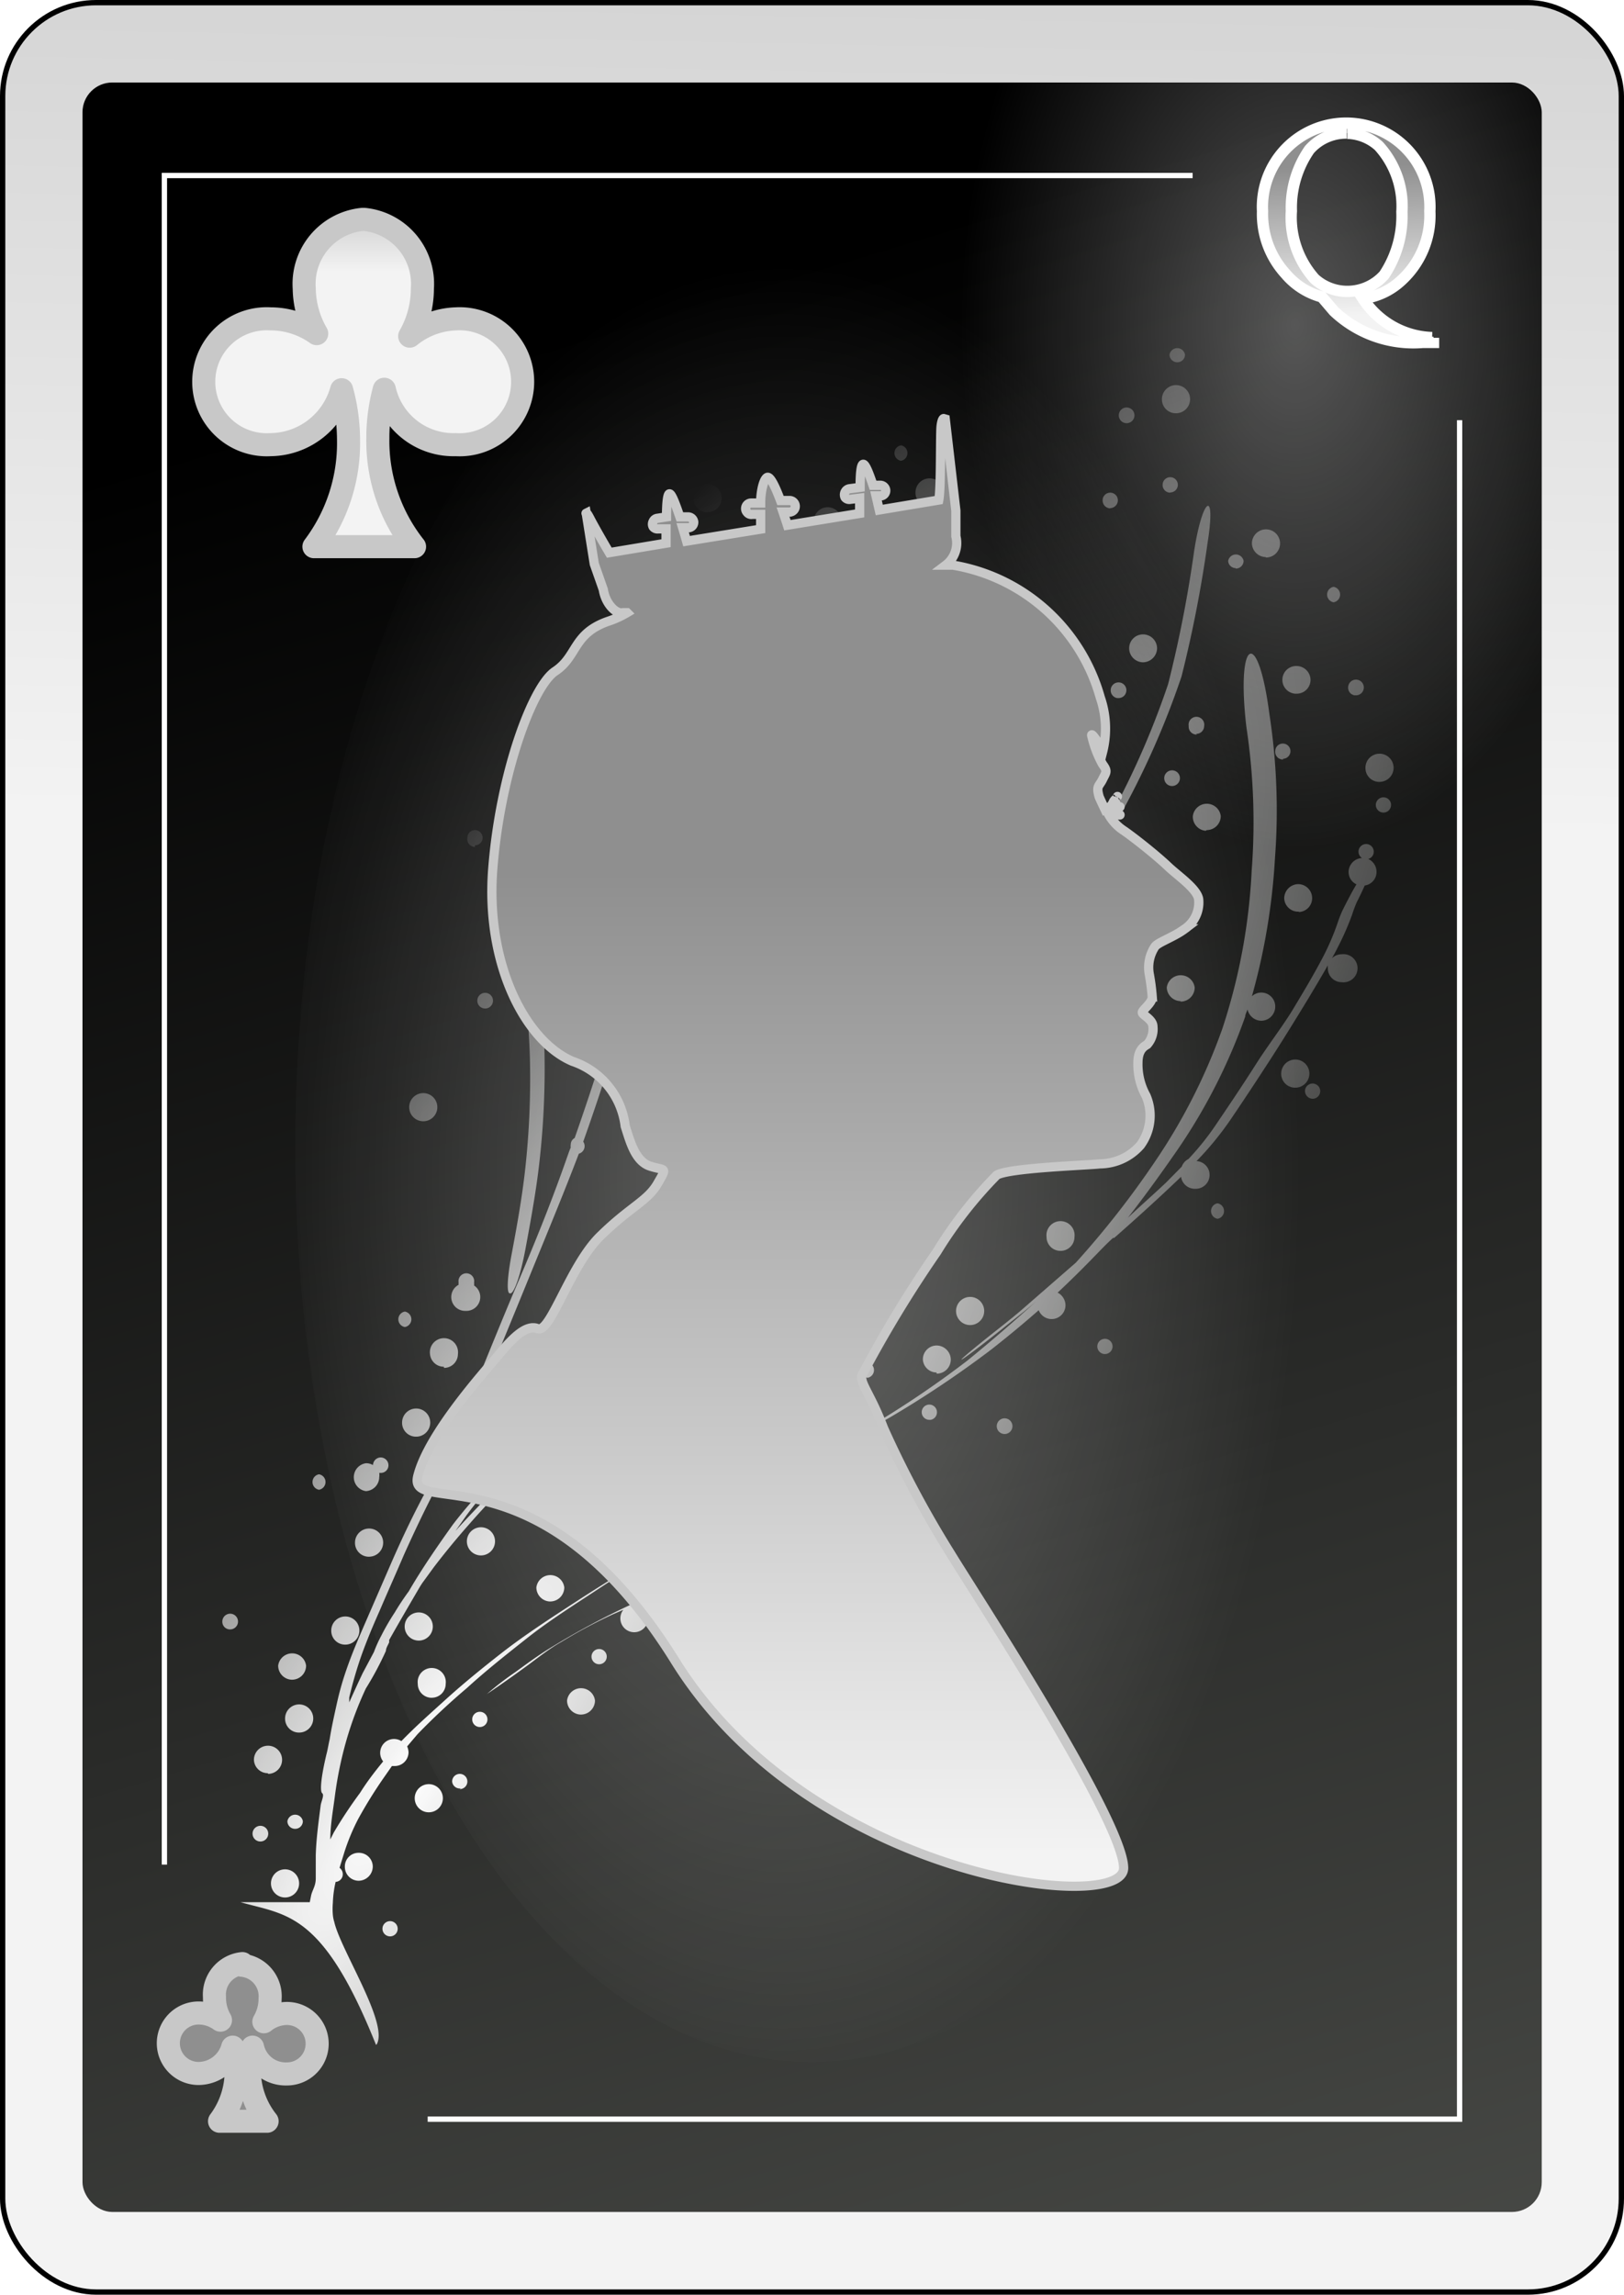 <?xml version="1.0" encoding="UTF-8" standalone="no"?>
<svg
   id="svg2"
   viewBox="0 0 70.38 99.42"
   version="1.1"
   sodipodi:docname="CQ.svg"
   inkscape:version="1.3.2 (091e20e, 2023-11-25, custom)"
   width="70.38"
   height="99.42"
   xmlns:inkscape="http://www.inkscape.org/namespaces/inkscape"
   xmlns:sodipodi="http://sodipodi.sourceforge.net/DTD/sodipodi-0.dtd"
   xmlns:xlink="http://www.w3.org/1999/xlink"
   xmlns="http://www.w3.org/2000/svg"
   xmlns:svg="http://www.w3.org/2000/svg"
   xmlns:rdf="http://www.w3.org/1999/02/22-rdf-syntax-ns#"
   xmlns:cc="http://creativecommons.org/ns#"
   xmlns:dc="http://purl.org/dc/elements/1.1/">
  <sodipodi:namedview
     id="namedview6"
     pagecolor="#ffffff"
     bordercolor="#000000"
     borderopacity="0.25"
     inkscape:showpageshadow="2"
     inkscape:pageopacity="0.0"
     inkscape:pagecheckerboard="0"
     inkscape:deskcolor="#d1d1d1"
     inkscape:zoom="15.285714"
     inkscape:cx="34.90187"
     inkscape:cy="50.210281"
     inkscape:window-width="3840"
     inkscape:window-height="2054"
     inkscape:window-x="-11"
     inkscape:window-y="-11"
     inkscape:window-maximized="1"
     inkscape:current-layer="svg2" />
  <defs
     id="defs6">
    <style
       id="style1">
      .cls-1 {
        filter: url(#filter63625-2-3);
      }

      .cls-2 {
        stroke: #000;
        fill: url(#linear-gradient);
      }

      .cls-2, .cls-6 {
        stroke-miterlimit: 10;
        stroke-width: 0.23px;
      }

      .cls-3 {
        fill: url(#linear-gradient-2);
      }

      .cls-4 {
        opacity: 0.31;
        fill: url(#radial-gradient);
      }

      .cls-4, .cls-5, .cls-7 {
        isolation: isolate;
      }

      .cls-5 {
        opacity: 0.32;
        fill: url(#radial-gradient-2);
      }

      .cls-6 {
        fill: none;
      }

      .cls-12, .cls-6 {
        stroke: #fff;
      }

      .cls-7 {
        opacity: 0.32;
        fill: url(#radial-gradient-3);
      }

      .cls-8 {
        fill: url(#radial-gradient-4);
      }

      .cls-10, .cls-11, .cls-9 {
        stroke: #c8c8c8;
      }

      .cls-11, .cls-9 {
        stroke-linejoin: round;
        stroke-width: 1px;
      }

      .cls-9 {
        fill: url(#linear-gradient-3);
      }

      .cls-10 {
        stroke-width: 0.4px;
        fill-rule: evenodd;
        fill: url(#linear-gradient-4);
      }

      .cls-11 {
        fill: url(#linear-gradient-5);
      }

      .cls-12 {
        stroke-width: 0.49px;
        fill: url(#linear-gradient-6);
      }
    </style>
    <filter
       id="filter63625-2-3"
       name="filter63625-2-3"
       x="-0.129"
       y="-0.091"
       width="1.257"
       height="1.182">
      <feGaussianBlur
         result="feGaussianBlur63627-6-62"
         stdDeviation="3.76"
         id="feGaussianBlur1" />
    </filter>
    <linearGradient
       id="linear-gradient"
       x1="-1196.78"
       y1="-2666.97"
       x2="-1187.29"
       y2="-2152.46"
       gradientTransform="matrix(0.23,0,0,-0.23,313.38,-568.53)"
       gradientUnits="userSpaceOnUse">
      <stop
         offset="0"
         stop-color="#f3f3f3"
         id="stop1" />
      <stop
         offset="1"
         stop-color="#8f8f8f"
         id="stop2" />
    </linearGradient>
    <linearGradient
       id="linear-gradient-2"
       x1="-1673.84"
       y1="-2431.58"
       x2="-1541.56"
       y2="-2869.29"
       gradientTransform="matrix(0.24,0,0,-0.24,428.59,-558.49)"
       gradientUnits="userSpaceOnUse">
      <stop
         offset="0"
         id="stop3" />
      <stop
         offset="1"
         stop-color="#555753"
         id="stop4" />
    </linearGradient>
    <radialGradient
       id="radial-gradient"
       cx="196.39"
       cy="6274.79"
       r="58.68"
       gradientTransform="matrix(-0.23,0,0,0.21,60.2,-1198.18)"
       gradientUnits="userSpaceOnUse">
      <stop
         offset="0"
         stop-color="#fff"
         id="stop5" />
      <stop
         offset="1"
         stop-color="#fff"
         stop-opacity="0"
         id="stop6" />
    </radialGradient>
    <radialGradient
       id="radial-gradient-2"
       cx="-1230.57"
       cy="-1580.69"
       r="63.15"
       gradientTransform="matrix(0.23,0,0,-0.36,346.19,-545.66)"
       xlink:href="#radial-gradient" />
    <radialGradient
       id="radial-gradient-3"
       cx="-434.73"
       cy="526.62"
       r="26.74"
       gradientTransform="matrix(0.84,0,0,-1.48,406.13,839.68)"
       xlink:href="#radial-gradient" />
    <radialGradient
       id="radial-gradient-4"
       cx="-143.13"
       cy="1100.54"
       r="25.37"
       gradientTransform="matrix(0.83,0.56,2.15,-3.16,-2222.53,3644.34)"
       xlink:href="#radial-gradient" />
    <linearGradient
       id="linear-gradient-3"
       x1="-5135.33"
       y1="-13514.97"
       x2="-5135.33"
       y2="-13455.46"
       gradientTransform="matrix(0.05,0,0,-0.06,294.86,-689.99)"
       xlink:href="#linear-gradient" />
    <linearGradient
       id="linear-gradient-4"
       x1="-1306.47"
       y1="-3011.21"
       x2="-1306.47"
       y2="-2834.28"
       gradientTransform="matrix(0.24,0,0,-0.24,351.06,-633.12)"
       xlink:href="#linear-gradient" />
    <linearGradient
       id="linear-gradient-5"
       x1="-3187.36"
       y1="-6089.21"
       x2="-3187.36"
       y2="-6029.73"
       gradientTransform="matrix(0.11,0,0,-0.12,380.39,-709.63)"
       xlink:href="#linear-gradient" />
    <linearGradient
       id="linear-gradient-6"
       x1="-190.43"
       y1="579.84"
       x2="-190.62"
       y2="586.3"
       gradientTransform="matrix(1,0,0,-1,255.89,602.8)"
       xlink:href="#linear-gradient" />
    <linearGradient
       inkscape:collect="always"
       xlink:href="#linear-gradient"
       id="linearGradient1"
       gradientUnits="userSpaceOnUse"
       gradientTransform="matrix(0.23,0,0,-0.23,313.38,-568.53)"
       x1="-1196.78"
       y1="-2666.97"
       x2="-1187.29"
       y2="-2152.46" />
    <radialGradient
       inkscape:collect="always"
       xlink:href="#radial-gradient"
       id="radialGradient1"
       gradientUnits="userSpaceOnUse"
       gradientTransform="matrix(-0.23,0,0,0.21,60.2,-1198.18)"
       cx="196.39"
       cy="6274.79"
       r="58.68" />
  </defs>
  <title
     id="title6">Ten of Clubs</title>
  <g
     id="queen_club"
     data-name="queen club"
     transform="translate(-7.035,-9.305)">
    <g
       id="use72925">
      <g
         id="g70523">
        <rect
           id="rect70527"
           class="cls-2"
           x="7.15"
           y="9.42"
           width="70.15"
           height="99.19"
           rx="4.05"
           ry="4.05"
           style="fill:url(#linearGradient1)" />
        <rect
           id="rect6077"
           class="cls-3"
           x="10.61"
           y="12.88"
           width="63.24"
           height="92.26"
           rx="1.29"
           ry="1.29"
           style="fill:url(#linear-gradient-2)" />
        <rect
           id="rect70531"
           class="cls-4"
           x="10.61"
           y="80.86"
           width="26.55"
           height="24.28"
           rx="0.85"
           ry="0.85"
           style="fill:url(#radialGradient1)" />
        <rect
           id="rect70533"
           class="cls-5"
           x="45.27"
           y="12.88"
           width="28.57"
           height="45.27"
           rx="1.04"
           ry="1.04"
           style="fill:url(#radial-gradient-2)" />
        <path
           id="path70535"
           class="cls-6"
           d="M 25.57,101.12 H 70.29 V 27.51 M 58.72,16.91 H 14.16 v 73.18" />
        <path
           id="path70537"
           class="cls-7"
           d="m 64.6,59 c 0,21.89 -10,39.64 -22.38,39.64 C 29.84,98.64 19.83,80.9 19.83,59 c 0,-21.9 10,-39.64 22.39,-39.64 12.39,0 22.38,17.76 22.38,39.64 z"
           style="fill:url(#radial-gradient-3)" />
      </g>
    </g>
    <path
       id="path7054"
       class="cls-8"
       d="m 23.36,97.88 c 0.53,-0.91 -1.57,-4.1 -1.84,-5.31 a 1.45,1.45 0 0 1 -0.06,-0.3 3,3 0 0 1 0,-0.52 4.63,4.63 0 0 1 0.12,-0.91 0.33,0.33 0 0 0 0.31,-0.33 0.34,0.34 0 0 0 -0.14,-0.28 l 0.21,-0.68 a 9.11,9.11 0 0 1 0.6,-1.44 19.84,19.84 0 0 1 1.09,-1.76 l 0.37,-0.53 h 0.11 a 0.6,0.6 0 0 0 0.61,-0.6 0.71,0.71 0 0 0 -0.06,-0.25 l 0.45,-0.53 a 29.51,29.51 0 0 1 2.14,-2 c 0.81,-0.74 1.67,-1.42 2.53,-2.1 1,-0.8 2.12,-1.5 3.21,-2.22 1.09,-0.72 2.08,-1.31 3.13,-1.94 h 0.15 a 0.6,0.6 0 0 0 0.6,-0.6 0.61,0.61 0 0 0 -0.6,-0.61 0.62,0.62 0 0 0 -0.61,0.61 0.6,0.6 0 0 0 0.44,0.58 l -0.3,0.17 c -1.28,0.77 -2.55,1.54 -3.81,2.36 -1.09,0.71 -2.19,1.42 -3.22,2.22 -0.87,0.68 -1.72,1.37 -2.53,2.11 -0.62,0.56 -1.25,1.12 -1.83,1.72 a 0.6,0.6 0 0 0 -0.79,0.88 c -0.36,0.44 -0.7,0.88 -1,1.36 A 19.74,19.74 0 0 0 21.5,88.7 L 21.35,89 c 0,-0.61 0.11,-1.21 0.19,-1.82 a 16.57,16.57 0 0 1 0.52,-2.52 15.31,15.31 0 0 1 0.83,-2.2 13.8,13.8 0 0 0 0.87,-1.63 c 0,-0.12 0.09,-0.25 0.14,-0.37 v -0.1 c 0.44,-0.78 0.89,-1.55 1.34,-2.32 l 0.09,-0.14 0.51,-0.7 c 0.49,-0.64 1,-1.26 1.54,-1.87 0.68,-0.78 1.4,-1.52 2.12,-2.25 0.72,-0.73 1.68,-1.63 2.54,-2.41 0.86,-0.78 1.87,-1.65 2.8,-2.49 0.93,-0.84 2,-1.76 3,-2.63 1,-0.87 2.21,-2 3.28,-3 l 1.7,-1.64 a 10.71,10.71 0 0 0 1.68,-1.33 c 1.11,-1 2.23,-1.87 3.39,-2.75 a 16.52,16.52 0 0 1 2.27,-1.55 l 0.5,-0.22 a 0.53,0.53 0 0 0 0,0.18 0.61,0.61 0 0 0 0.61,0.6 0.6,0.6 0 0 0 0.6,-0.6 0.58,0.58 0 0 0 -0.14,-0.39 c 2.23,-0.17 2.69,-0.49 0.27,-0.34 a 2.16,2.16 0 0 0 -0.57,0.14 h -0.16 a 0.59,0.59 0 0 0 -0.53,0.33 21.8,21.8 0 0 0 -3.41,2.2 C 46.15,58 45,59 43.94,59.9 43.48,60.29 43.18,60.56 43,60.72 L 44.72,59 c 1.25,-1.26 2.43,-2.58 3.58,-3.93 0.71,-0.85 1.39,-1.73 2.06,-2.61 a 0.62,0.62 0 0 0 0.47,0.22 0.61,0.61 0 0 0 0.6,-0.61 0.6,0.6 0 0 0 -0.36,-0.55 L 52,50.3 a 56.44,56.44 0 0 0 3.46,-5.46 36.2,36.2 0 0 0 2.78,-6.23 54.49,54.49 0 0 0 1.13,-5.8 c 0.37,-2.33 -0.21,-2 -0.58,0.34 a 54.3,54.3 0 0 1 -1.13,5.79 35.92,35.92 0 0 1 -2.79,6.24 c -0.08,0.15 -0.18,0.29 -0.26,0.44 a 0.332,0.332 0 0 0 -0.66,0.07 0.33,0.33 0 0 0 0.33,0.33 0.25,0.25 0 0 0 0.12,0 50,50 0 0 1 -3,4.63 l -0.6,0.85 a 0.6,0.6 0 0 0 -0.55,0.59 c 0,0 0,0.08 0,0.12 -0.81,1.09 -1.64,2.17 -2.52,3.22 -1.15,1.35 -2.33,2.67 -3.58,3.93 -1.25,1.26 -2.36,2.38 -3.58,3.54 -1.22,1.16 -2.17,2 -3.3,3 -1.13,1 -2,1.75 -3,2.64 L 31.46,71 c -0.8,0.73 -1.6,1.46 -2.36,2.23 a 0.32,0.32 0 0 0 -0.16,-0.2 l 0.9,-0.91 c 1,-0.94 2,-1.86 3,-2.8 1.19,-1.11 2.34,-2.25 3.48,-3.41 a 38,38 0 0 0 3.68,-4.17 48,48 0 0 0 3.28,-5.4 35.74,35.74 0 0 0 2.66,-6.12 41.4,41.4 0 0 0 1.36,-7 57.54,57.54 0 0 0 0.08,-6 0.61,0.61 0 0 0 0.2,-0.45 0.58,0.58 0 0 0 -0.24,-0.48 c 0,-0.25 0,-0.5 0,-0.74 0,-0.42 0,-0.84 0,-1.25 -0.09,-2.35 -0.66,-2 -0.57,0.33 0,0.42 0,0.83 0,1.25 0,0.11 0,0.22 0,0.32 a 0.61,0.61 0 0 0 -0.39,0.57 0.6,0.6 0 0 0 0.43,0.57 c 0,1 0,2.07 0,3.11 a 0.64,0.64 0 0 0 -0.24,-0.05 0.6,0.6 0 0 0 -0.6,0.6 0.61,0.61 0 0 0 0.6,0.61 0.54,0.54 0 0 0 0.22,0 c 0,0.67 -0.05,1.34 -0.1,2 -0.19,1.51 -0.42,3 -0.75,4.51 0,-0.71 0,-1.42 0,-2.13 a 49.81,49.81 0 0 0 -0.37,-5 27.64,27.64 0 0 0 -0.68,-3.4 12.17,12.17 0 0 0 -0.57,-1.67 2,2 0 0 0 -0.27,-0.44 c -1.9,-1.71 -2.54,-1.32 -0.62,0.37 a 1.57,1.57 0 0 1 0.27,0.43 12,12 0 0 1 0.57,1.66 27.92,27.92 0 0 1 0.7,3.39 50,50 0 0 1 0.38,5 c 0,0.94 0,1.88 0,2.82 a 7.72,7.72 0 0 0 0,1.21 2.17,2.17 0 0 0 -0.07,0.24 C 45,51.71 44.52,52.84 44,54 a 0.61,0.61 0 0 0 -0.53,-0.3 0.6,0.6 0 0 0 -0.6,0.6 0.61,0.61 0 0 0 0.6,0.61 h 0.12 c -0.29,0.62 -0.6,1.23 -0.94,1.83 a 45.89,45.89 0 0 1 -3.29,5.41 39,39 0 0 1 -3.62,4.19 c -1.14,1.16 -2.29,2.31 -3.48,3.42 -1,0.94 -2,1.85 -3.05,2.8 l -0.51,0.51 a 0.34,0.34 0 0 0 -0.28,0.29 19.78,19.78 0 0 0 -1.76,2 c -0.67,0.94 -1.33,1.89 -1.91,2.89 -0.22,0.3 -0.42,0.6 -0.61,0.92 a 10,10 0 0 0 -0.58,1 5.69,5.69 0 0 0 -0.32,0.71 v 0 l -0.49,0.92 c -0.2,0.42 -0.39,0.84 -0.58,1.26 0,-0.07 0,-0.14 0,-0.21 a 18.09,18.09 0 0 1 0.5,-1.74 c 0.24,-0.68 0.52,-1.35 0.81,-2 0.35,-0.82 0.71,-1.62 1.06,-2.44 0.49,-1.09 1,-2.16 1.57,-3.23 0.69,-1.31 1.3,-2.65 1.88,-4 0.69,-1.65 1.37,-3.31 2.06,-5 0.69,-1.69 1.41,-3.42 2.07,-5.15 a 0.34,0.34 0 0 0 0.25,-0.32 0.32,0.32 0 0 0 -0.06,-0.2 c 0.65,-1.82 1.24,-3.66 1.8,-5.51 0.65,-2.15 1.21,-4.32 1.65,-6.52 A 42.61,42.61 0 0 0 36.34,39 c -0.08,-2.64 -0.38,-5.26 -0.7,-7.87 -0.2,-1.57 -0.44,-3.14 -0.68,-4.71 A 5.23,5.23 0 0 0 34.6,25 a 0.63,0.63 0 0 0 0.19,0 0.6,0.6 0 0 0 0.61,-0.6 0.61,0.61 0 0 0 -1.21,0 0.57,0.57 0 0 0 0.17,0.41 3.72,3.72 0 0 0 0,1.88 c 0.11,0.7 0.21,1.4 0.31,2.09 a 0.3,0.3 0 0 0 -0.23,-0.09 0.34,0.34 0 1 0 0.3,0.49 q 0.16,1.11 0.3,2.22 c 0,0.19 0,0.38 0.07,0.57 a 0.6,0.6 0 1 0 -0.27,1.14 0.61,0.61 0 0 0 0.39,-0.15 c 0.24,2.09 0.46,4.2 0.53,6.31 A 42.63,42.63 0 0 1 35.25,47 c -0.44,2.2 -1,4.38 -1.65,6.53 -0.52,1.7 -1.07,3.4 -1.66,5.08 a 0.32,0.32 0 0 0 -0.17,0.29 0.27,0.27 0 0 0 0,0.12 c -0.05,0.11 -0.09,0.23 -0.13,0.34 -0.64,1.84 -1.36,3.64 -2.11,5.39 -0.75,1.75 -1.37,3.32 -2.07,5 -0.58,1.36 -1.19,2.71 -1.88,4 C 25,74.81 24.49,75.88 24,77 l -1.06,2.44 c -0.29,0.67 -0.58,1.33 -0.82,2 -0.24,0.67 -0.37,1.14 -0.5,1.73 -0.13,0.59 -0.22,1 -0.3,1.5 -0.05,0.21 -0.08,0.43 -0.14,0.65 -0.25,1.06 -0.28,1.6 -0.18,1.68 0.1,0.08 -0.05,0.36 -0.07,0.54 -0.09,0.71 -0.19,1.42 -0.21,2.14 0,0.33 0,0.66 0,1 0,0.34 -0.14,0.49 -0.2,0.74 l -0.06,0.3 h -3 c 2,0.57 3.56,0.41 5.87,6.18 z m 0.58,-4.68 a 0.33,0.33 0 1 0 0,-0.66 0.33,0.33 0 1 0 0,0.66 z m -4.63,-1.69 a 0.61,0.61 0 1 0 0,-1.21 0.61,0.61 0 0 0 0,1.21 z m 3.27,-0.72 a 0.62,0.62 0 0 0 0.61,-0.61 0.6,0.6 0 0 0 -0.61,-0.6 0.59,0.59 0 0 0 -0.6,0.6 0.6,0.6 0 0 0 0.6,0.61 z m -4.27,-1.7 a 0.34,0.34 0 1 0 -0.33,-0.33 0.34,0.34 0 0 0 0.33,0.33 z m 1.52,-0.55 a 0.33,0.33 0 0 0 0.33,-0.33 0.34,0.34 0 0 0 -0.67,0 0.33,0.33 0 0 0 0.34,0.33 z m 5.71,-0.72 a 0.61,0.61 0 1 0 0,-1.21 0.61,0.61 0 0 0 0,1.21 z m 1.42,-1 a 0.33,0.33 0 1 0 -0.33,-0.33 0.33,0.33 0 0 0 0.37,0.3 z m -8.31,-0.66 a 0.61,0.61 0 1 0 -0.61,-0.6 0.6,0.6 0 0 0 0.61,0.57 z M 20,84.37 a 0.61,0.61 0 1 0 -0.61,-0.6 0.6,0.6 0 0 0 0.61,0.6 z m 7.83,-0.24 a 0.33,0.33 0 0 0 0,-0.66 0.33,0.33 0 1 0 0,0.66 z m 4.39,-0.54 a 0.61,0.61 0 0 0 0.6,-0.61 0.61,0.61 0 0 0 -1.21,0 0.61,0.61 0 0 0 0.65,0.61 z m -6.47,-0.73 a 0.6,0.6 0 0 0 0.6,-0.6 0.61,0.61 0 1 0 -1.21,0 0.6,0.6 0 0 0 0.65,0.6 z m 2.37,-0.15 c 0,0 0.7,-0.46 1.82,-1.28 0.47,-0.35 0.94,-0.72 1.44,-1 a 22,22 0 0 1 2.21,-1.18 l 0.46,-0.2 a 0.6,0.6 0 1 0 1.07,0.38 0.59,0.59 0 0 0 -0.57,-0.59 c 0.53,-0.24 1.06,-0.47 1.6,-0.68 L 38,77.42 38.78,77.13 c 2.39,-0.91 3,-1.27 0.62,-0.36 l -0.78,0.3 c -0.61,0.23 -1.21,0.48 -1.82,0.72 -0.87,0.33 -1.72,0.72 -2.56,1.1 a 34.4,34.4 0 0 0 -3.43,1.86 c -0.5,0.31 -1,0.68 -1.44,1 a 13.37,13.37 0 0 0 -1.21,0.93 z m -8.43,-0.63 a 0.61,0.61 0 0 0 0.61,-0.61 0.61,0.61 0 0 0 -1.21,0 0.61,0.61 0 0 0 0.64,0.61 z M 33,81.41 a 0.33,0.33 0 0 0 0.33,-0.33 0.33,0.33 0 0 0 -0.66,0 0.33,0.33 0 0 0 0.33,0.33 z M 22,80.56 A 0.61,0.61 0 1 0 21.39,79.95 0.6,0.6 0 0 0 22,80.56 Z m 3.26,-0.18 a 0.61,0.61 0 0 0 0,-1.21 0.61,0.61 0 1 0 0,1.21 z M 17,79.9 A 0.34,0.34 0 1 0 16.67,79.57 0.33,0.33 0 0 0 17,79.9 Z m 21.11,-1.15 a 0.34,0.34 0 0 0 0,-0.67 0.34,0.34 0 0 0 0,0.67 z m -7.22,-0.06 a 0.61,0.61 0 0 0 0.6,-0.61 0.61,0.61 0 0 0 -1.21,0 0.61,0.61 0 0 0 0.65,0.61 z m 10.67,-0.55 a 0.32,0.32 0 0 0 0.33,-0.33 0.33,0.33 0 0 0 -0.33,-0.33 v 0 a 0.6,0.6 0 0 0 -0.42,-1 0.61,0.61 0 1 0 0,1.21 h 0.17 a 0.34,0.34 0 0 0 0,0.17 0.33,0.33 0 0 0 0.33,0.33 z m 2.09,-1.39 a 0.61,0.61 0 1 0 0,-1.21 0.61,0.61 0 1 0 0,1.21 z m -20.62,0 a 0.61,0.61 0 1 0 -0.61,-0.61 0.6,0.6 0 0 0 0.65,0.61 z m 4.77,-0.06 a 0.61,0.61 0 1 0 0,-1.21 0.61,0.61 0 0 0 0,1.21 z m 17.39,-0.06 a 0.33,0.33 0 1 0 -0.33,-0.33 0.33,0.33 0 0 0 0.37,0.33 z m -13,-0.42 a 0.34,0.34 0 0 0 0,-0.67 0.34,0.34 0 0 0 0,0.67 z m -5.54,-0.4 0.6,-0.85 a 16.79,16.79 0 0 1 1.2,-1.45 0.34,0.34 0 0 0 0.21,0.14 c -0.65,0.67 -1.3,1.33 -1.9,2 l -0.11,0.13 z m 11.5,-0.91 2,-1.1 1.49,-0.8 h 0.17 a 0.6,0.6 0 0 0 0.58,-0.45 c 0.7,-0.39 1.39,-0.79 2.08,-1.19 -0.21,0.13 -1.13,0.64 -2.07,1.17 a 0.59,0.59 0 0 0 0,-0.13 0.61,0.61 0 1 0 -0.8,0.57 l -0.48,0.26 -3,1.67 z M 46,74.81 A 0.33,0.33 0 0 0 46.33,74.48 0.33,0.33 0 0 0 46,74.15 0.33,0.33 0 0 0 45.67,74.48 0.32,0.32 0 0 0 46,74.81 Z m -23.14,-0.9 a 0.61,0.61 0 0 0 0.61,-0.61 0.58,0.58 0 0 0 0,-0.18 h 0.06 a 0.33,0.33 0 0 0 0.34,-0.33 0.34,0.34 0 0 0 -0.34,-0.34 0.34,0.34 0 0 0 -0.33,0.33 0.61,0.61 0 0 0 -0.3,-0.08 0.61,0.61 0 0 0 0,1.21 z m -2,-0.06 a 0.34,0.34 0 0 0 0,-0.67 0.34,0.34 0 0 0 0,0.67 z m 4.21,-2.3 a 0.61,0.61 0 1 0 -0.61,-0.6 0.6,0.6 0 0 0 0.6,0.6 z m 25.56,-0.12 a 0.34,0.34 0 0 0 0,-0.67 0.34,0.34 0 1 0 0,0.67 z M 44.72,71.22 45.63,70.7 A 45.33,45.33 0 0 0 50,67.77 c 0.7,-0.55 1.38,-1.11 2.05,-1.7 a 0.6,0.6 0 0 0 1.16,-0.21 0.62,0.62 0 0 0 -0.34,-0.55 c 0.48,-0.45 0.94,-0.9 1.4,-1.37 0.46,-0.47 0.66,-0.69 1,-1 h 0.05 c 1,-0.88 1.95,-1.74 2.9,-2.65 v 0 a 0.6,0.6 0 0 0 0.6,0.52 0.601,0.601 0 0 0 0.07,-1.2 13.4,13.4 0 0 0 1.51,-1.85 c 0.57,-0.84 1.13,-1.69 1.68,-2.54 0.55,-0.85 1.08,-1.71 1.61,-2.58 0.3,-0.5 0.6,-1 0.89,-1.51 a 0.49,0.49 0 0 0 0,0.12 0.6,0.6 0 0 0 0.6,0.61 0.61,0.61 0 1 0 0,-1.21 0.59,0.59 0 0 0 -0.42,0.17 c 0.08,-0.15 0.17,-0.3 0.24,-0.45 a 12.16,12.16 0 0 0 0.63,-1.43 5.37,5.37 0 0 1 0.21,-0.56 c 0.14,-0.27 0.25,-0.51 0.34,-0.71 a 0.59,0.59 0 0 0 0.51,-0.59 0.61,0.61 0 0 0 -0.36,-0.56 0.32,0.32 0 0 0 0.24,-0.32 0.33,0.33 0 1 0 -0.51,0.28 0.61,0.61 0 0 0 -0.58,0.6 0.59,0.59 0 0 0 0.34,0.54 c -0.18,0.3 -0.37,0.66 -0.6,1.12 A 5.42,5.42 0 0 0 65,49.3 10.59,10.59 0 0 1 64.39,50.73 c -0.4,0.77 -0.85,1.52 -1.3,2.27 -0.45,0.75 -1.09,1.57 -1.63,2.42 -0.54,0.85 -1.11,1.7 -1.68,2.54 a 11.63,11.63 0 0 1 -1.24,1.56 0.59,0.59 0 0 0 -0.29,0.33 l -0.68,0.69 c -0.55,0.52 -1.1,1 -1.66,1.53 0.78,-1 1.5,-2 2.19,-3 A 24.71,24.71 0 0 0 61,53.35 c 0,-0.1 0.07,-0.21 0.1,-0.31 a 0.62,0.62 0 0 0 0.6,0.49 0.61,0.61 0 0 0 0.6,-0.61 0.6,0.6 0 0 0 -0.6,-0.61 0.58,0.58 0 0 0 -0.41,0.16 28,28 0 0 0 1,-6 27.45,27.45 0 0 0 -0.24,-6.21 c -0.5,-3.86 -1.45,-3.31 -1,0.54 a 27.56,27.56 0 0 1 0.23,6.22 25.81,25.81 0 0 1 -1.27,6.85 25.17,25.17 0 0 1 -2.92,5.76 39.38,39.38 0 0 1 -3.43,4.38 l -2.17,1.89 c -0.52,0.46 -1.08,0.89 -1.62,1.32 -1.91,1.53 -1.31,1.18 0.6,-0.34 0.49,-0.4 1,-0.78 1.48,-1.2 -1,0.9 -2,1.77 -3,2.58 a 42.54,42.54 0 0 1 -4.27,2.88 z m -3.35,-0.15 a 0.34,0.34 0 0 0 0,-0.67 0.34,0.34 0 0 0 0,0.67 z m 6,-0.25 a 0.33,0.33 0 0 0 0.27,-0.33 0.33,0.33 0 1 0 -0.66,0 0.33,0.33 0 0 0 0.33,0.33 z M 34,70.64 a 0.61,0.61 0 1 0 0,-1.21 0.61,0.61 0 0 0 0,1.21 z m 1.84,-0.18 a 0.34,0.34 0 1 0 -0.33,-0.33 0.34,0.34 0 0 0 0.34,0.33 z M 44.63,69 a 0.34,0.34 0 0 0 0,-0.67 0.34,0.34 0 0 0 0,0.67 z m 3,-0.18 a 0.61,0.61 0 0 0 0.61,-0.61 0.62,0.62 0 0 0 -0.61,-0.61 0.6,0.6 0 0 0 -0.6,0.61 0.6,0.6 0 0 0 0.59,0.56 z M 26.28,68.57 a 0.6,0.6 0 0 0 0.6,-0.6 0.61,0.61 0 1 0 -1.21,0 0.6,0.6 0 0 0 0.6,0.55 z m 28.64,-0.6 a 0.33,0.33 0 0 0 0,-0.66 0.33,0.33 0 0 0 0,0.66 z M 33.58,67.8 a 0.61,0.61 0 1 0 -0.6,-0.61 0.61,0.61 0 0 0 0.6,0.61 z m -9,-1 a 0.34,0.34 0 0 0 0,-0.67 0.34,0.34 0 0 0 0,0.67 z M 49,66.71 a 0.61,0.61 0 1 0 0,-1.21 0.61,0.61 0 0 0 0,1.21 z M 27.24,66.1 a 0.6,0.6 0 0 0 0.34,-1.1 0.59,0.59 0 0 0 0,-0.13 0.34,0.34 0 1 0 -0.67,0 0.36,0.36 0 0 0 0,0.1 0.6,0.6 0 0 0 0.29,1.13 z M 40.3,65.56 a 0.61,0.61 0 0 0 0,-1.21 0.61,0.61 0 1 0 0,1.21 z M 29.16,65.34 c 0.14,0 0.42,-0.7 0.65,-1.94 0.23,-1.24 0.47,-2.54 0.61,-3.82 a 36,36 0 0 0 0.21,-4.76 30.24,30.24 0 0 0 -0.34,-3.55 23.89,23.89 0 0 0 -0.44,-2.36 7.25,7.25 0 0 0 -0.29,-0.9 c -1,-2.33 -1.71,-1.95 -0.62,0.36 a 5.73,5.73 0 0 1 0.28,0.89 24,24 0 0 1 0.46,2.36 28.26,28.26 0 0 1 0.32,3.55 36,36 0 0 1 -0.2,4.75 c -0.14,1.28 -0.37,2.55 -0.61,3.82 -0.2,1.1 -0.18,1.61 -0.06,1.6 z m 12.92,0 a 0.34,0.34 0 1 0 -0.33,-0.33 0.34,0.34 0 0 0 0.33,0.31 z M 32.16,65.1 a 0.34,0.34 0 1 0 -0.33,-0.33 0.34,0.34 0 0 0 0.33,0.31 z m 4,-1.09 a 0.61,0.61 0 0 0 0,-1.21 0.61,0.61 0 1 0 0,1.21 z M 53,63.5 a 0.6,0.6 0 0 0 0.6,-0.6 0.61,0.61 0 1 0 -1.21,0 0.6,0.6 0 0 0 0.61,0.6 z m 6.8,-1.39 a 0.34,0.34 0 0 0 0,-0.67 0.34,0.34 0 0 0 0,0.67 z M 48.28,59.27 a 0.61,0.61 0 1 0 -0.6,-0.6 0.6,0.6 0 0 0 0.6,0.6 z m 6.45,-1 a 0.34,0.34 0 0 0 0,-0.67 0.34,0.34 0 1 0 0,0.67 z M 25.3,57.88 a 0.61,0.61 0 1 0 0,-1.21 0.61,0.61 0 0 0 0,1.21 z m 15.31,-0.25 a 0.6,0.6 0 0 0 0.6,-0.6 0.61,0.61 0 1 0 -0.6,0.6 z m 23.31,-0.72 a 0.33,0.33 0 1 0 -0.33,-0.33 0.34,0.34 0 0 0 0.33,0.33 z m -0.75,-0.48 a 0.61,0.61 0 1 0 -0.61,-0.61 0.6,0.6 0 0 0 0.61,0.61 z M 44.35,56.25 a 0.61,0.61 0 1 0 -0.6,-0.61 0.61,0.61 0 0 0 0.6,0.61 z m -10,-0.67 a 0.61,0.61 0 1 0 0,-1.21 0.61,0.61 0 0 0 0,1.21 z M 28.05,53 A 0.34,0.34 0 1 0 27.72,52.66 0.34,0.34 0 0 0 28.05,53 Z m 3.48,-0.13 a 0.6,0.6 0 0 0 0.61,-0.6 0.61,0.61 0 0 0 -0.61,-0.6 0.6,0.6 0 0 0 -0.6,0.6 0.59,0.59 0 0 0 0.6,0.58 z M 58.2,52.7 a 0.61,0.61 0 0 0 0.61,-0.61 0.61,0.61 0 0 0 -1.21,0 0.61,0.61 0 0 0 0.6,0.59 z m -23,-0.61 a 0.34,0.34 0 0 0 0.34,-0.33 0.33,0.33 0 0 0 -0.34,-0.33 0.34,0.34 0 0 0 -0.34,0.33 0.34,0.34 0 0 0 0.39,0.31 z m 8.38,-2.54 a 0.61,0.61 0 0 0 0,-1.21 0.61,0.61 0 1 0 0,1.21 z m 7.13,-0.06 a 0.61,0.61 0 1 0 -0.6,-0.6 0.6,0.6 0 0 0 0.65,0.58 z M 63.3,48.82 a 0.6,0.6 0 0 0 0.6,-0.6 0.61,0.61 0 0 0 -0.6,-0.61 0.62,0.62 0 0 0 -0.61,0.61 0.6,0.6 0 0 0 0.66,0.58 z m -30.2,-0.5 a 0.61,0.61 0 1 0 -0.6,-0.61 0.6,0.6 0 0 0 0.6,0.61 z m 15.37,-0.06 a 0.61,0.61 0 1 0 -0.61,-0.6 0.6,0.6 0 0 0 0.61,0.6 z M 36.34,46.93 A 0.33,0.33 0 0 0 36.67,46.6 0.32,0.32 0 0 0 36.34,46.27 0.34,0.34 0 0 0 36,46.6 a 0.34,0.34 0 0 0 0.34,0.33 z m -8.72,-1 A 0.33,0.33 0 1 0 27.29,45.6 0.34,0.34 0 0 0 27.62,46 Z m 22,-0.12 a 0.33,0.33 0 1 0 -0.33,-0.33 0.34,0.34 0 0 0 0.29,0.36 z m 9.71,-0.54 a 0.61,0.61 0 0 0 0.61,-0.61 0.61,0.61 0 0 0 -1.21,0 0.61,0.61 0 0 0 0.56,0.64 z m -16,-0.24 a 0.34,0.34 0 1 0 -0.34,-0.34 0.34,0.34 0 0 0 0.25,0.37 z M 67,44.51 A 0.33,0.33 0 1 0 66.66,44.18 0.33,0.33 0 0 0 67,44.51 Z M 44,44.39 a 0.61,0.61 0 0 0 0,-1.21 0.61,0.61 0 1 0 0,1.21 z m 9.68,-0.18 a 0.6,0.6 0 0 0 0.6,-0.61 0.6,0.6 0 0 0 -0.6,-0.6 0.61,0.61 0 0 0 -0.61,0.6 0.62,0.62 0 0 0 0.6,0.61 z m 4.14,-0.85 a 0.34,0.34 0 1 0 -0.33,-0.33 0.34,0.34 0 0 0 0.32,0.33 z m 9,-0.18 a 0.61,0.61 0 1 0 -0.61,-0.61 0.6,0.6 0 0 0 0.65,0.61 z m -32,0 a 0.35,0.35 0 0 0 0.26,-0.34 0.34,0.34 0 0 0 -0.67,0 0.34,0.34 0 0 0 0.34,0.34 z m 27.81,-1 a 0.33,0.33 0 0 0 0.33,-0.33 0.33,0.33 0 1 0 -0.66,0 0.33,0.33 0 0 0 0.35,0.36 z M 38.41,41.58 A 0.61,0.61 0 0 0 39,41 0.6,0.6 0 0 0 38.4,40.4 0.6,0.6 0 0 0 37.79,41 0.62,0.62 0 0 0 38.43,41.61 Z M 58.88,41.1 a 0.34,0.34 0 0 0 0.34,-0.34 0.34,0.34 0 1 0 -0.67,0 0.34,0.34 0 0 0 0.35,0.37 z M 49,40.28 a 0.62,0.62 0 0 0 0.61,-0.61 c 0,0 0,0 0,0 a 0.29,0.29 0 0 0 0.16,0 0.34,0.34 0 1 0 -0.32,-0.42 0.63,0.63 0 0 0 -0.44,-0.18 0.6,0.6 0 0 0 -0.6,0.6 0.61,0.61 0 0 0 0.59,0.61 z m 6.5,-0.73 a 0.34,0.34 0 1 0 -0.33,-0.33 0.34,0.34 0 0 0 0.28,0.33 z m 10.29,-0.12 a 0.34,0.34 0 1 0 -0.33,-0.33 0.33,0.33 0 0 0 0.28,0.33 z m -2.57,-0.07 a 0.6,0.6 0 0 0 0.61,-0.6 0.61,0.61 0 0 0 -0.61,-0.6 0.6,0.6 0 0 0 -0.61,0.6 0.6,0.6 0 0 0 0.56,0.6 z M 37.93,39.19 a 0.61,0.61 0 0 0 0.61,-0.61 0.61,0.61 0 0 0 -1.21,0 0.61,0.61 0 0 0 0.55,0.61 z M 43,38.52 a 0.61,0.61 0 1 0 0,-1.21 0.6,0.6 0 0 0 -0.56,0.4 0.33,0.33 0 0 0 -0.1,0.23 0.33,0.33 0 0 0 0.15,0.28 0.58,0.58 0 0 0 0.51,0.3 z M 56.57,38 a 0.62,0.62 0 0 0 0.61,-0.61 0.61,0.61 0 0 0 -0.61,-0.6 0.6,0.6 0 0 0 -0.6,0.6 0.61,0.61 0 0 0 0.6,0.61 z M 34.25,37.39 a 0.61,0.61 0 0 0 0.61,-0.6 0.62,0.62 0 0 0 -0.61,-0.61 0.61,0.61 0 0 0 -0.6,0.61 0.6,0.6 0 0 0 0.6,0.58 z m 10.2,-1.87 a 0.34,0.34 0 0 0 0,-0.67 0.34,0.34 0 1 0 0,0.67 z M 64.83,35.4 a 0.34,0.34 0 0 0 0,-0.67 0.34,0.34 0 0 0 0,0.67 z M 37.18,35.33 a 0.33,0.33 0 0 0 0.34,-0.33 0.34,0.34 0 0 0 -0.67,0 0.33,0.33 0 0 0 0.33,0.31 z m 23.41,-1.39 a 0.34,0.34 0 0 0 0.34,-0.33 0.34,0.34 0 0 0 -0.67,0 0.33,0.33 0 0 0 0.33,0.31 z m 1.3,-0.48 a 0.61,0.61 0 1 0 -0.6,-0.61 0.61,0.61 0 0 0 0.6,0.59 z M 40.15,32.73 a 0.33,0.33 0 1 0 0,-0.66 0.33,0.33 0 1 0 0,0.66 z m 2.75,-0.24 a 0.6,0.6 0 0 0 0.6,-0.6 0.6,0.6 0 0 0 -0.6,-0.61 0.61,0.61 0 0 0 -0.6,0.61 0.6,0.6 0 0 0 0.6,0.58 z m -5.2,-1 a 0.6,0.6 0 0 0 0.61,-0.6 0.61,0.61 0 1 0 -1.22,0 0.6,0.6 0 0 0 0.61,0.61 z m 17.45,-0.17 a 0.34,0.34 0 0 0 0.33,-0.34 0.33,0.33 0 1 0 -0.66,0 0.34,0.34 0 0 0 0.33,0.35 z m -7.83,-0.07 a 0.61,0.61 0 1 0 -0.61,-0.61 0.6,0.6 0 0 0 0.61,0.62 z m 10.43,-0.61 a 0.33,0.33 0 0 0 0.33,-0.33 0.33,0.33 0 0 0 -0.66,0 0.33,0.33 0 0 0 0.33,0.34 z M 46.08,29.27 a 0.34,0.34 0 0 0 0,-0.67 0.34,0.34 0 0 0 0,0.67 z m -13,-0.19 a 0.6,0.6 0 0 0 0.6,-0.6 0.59,0.59 0 0 0 -0.6,-0.6 0.6,0.6 0 0 0 -0.6,0.6 0.6,0.6 0 0 0 0.62,0.6 z m 22.78,-1.44 a 0.34,0.34 0 1 0 -0.34,-0.34 0.34,0.34 0 0 0 0.36,0.34 z M 58,27.21 A 0.61,0.61 0 1 0 57.39,26.6 0.6,0.6 0 0 0 58,27.21 Z M 32.28,26.3 A 0.34,0.34 0 1 0 32,26 0.34,0.34 0 0 0 32.28,26.3 Z M 58.05,25 a 0.33,0.33 0 0 0 0.34,-0.33 0.34,0.34 0 0 0 -0.67,0 0.33,0.33 0 0 0 0.33,0.33 z M 41.42,24.09 a 0.33,0.33 0 0 0 0,-0.66 0.33,0.33 0 0 0 0,0.66 z m -8.53,-1.63 a 0.34,0.34 0 1 0 -0.33,-0.33 0.33,0.33 0 0 0 0.33,0.36 z m 1.69,-1.21 a 0.34,0.34 0 1 0 -0.33,-0.33 0.33,0.33 0 0 0 0.33,0.36 z"
       style="fill:url(#radial-gradient-4)" />
    <g
       id="use74228">
      <g
         id="g74116">
        <path
           id="path74118"
           class="cls-9"
           d="m 17.54,94.38 a 1.35,1.35 0 0 0 -1.21,1.45 1.93,1.93 0 0 0 0.26,1 1.61,1.61 0 0 0 -0.95,-0.31 1.31,1.31 0 1 0 0,2.62 1.55,1.55 0 0 0 1.48,-1.14 4,4 0 0 1 0.15,1 3.61,3.61 0 0 1 -0.72,2.21 h 2.06 A 3.56,3.56 0 0 1 17.84,99 a 3.82,3.82 0 0 1 0.14,-1 1.47,1.47 0 0 0 1.49,1.16 1.31,1.31 0 1 0 0,-2.62 1.62,1.62 0 0 0 -1,0.36 2,2 0 0 0 0.27,-1 1.35,1.35 0 0 0 -1.22,-1.45 z"
           style="fill:url(#linear-gradient-3)" />
      </g>
    </g>
    <g
       id="use81514">
      <path
         id="path72947"
         class="cls-10"
         d="m 47.93,27.44 c 0,0 -0.07,0 -0.11,0.32 -0.04,0.32 0,2.7 -0.1,3.21 L 45.14,31.4 45,30.79 h 0.21 a 0.23,0.23 0 0 0 0.21,-0.25 0.24,0.24 0 0 0 -0.26,-0.21 v 0 h -0.29 c -0.16,-0.48 -0.33,-0.93 -0.43,-0.91 -0.1,0.02 -0.13,0.49 -0.13,1 l -0.46,0.06 a 0.25,0.25 0 0 0 -0.19,0.14 0.26,0.26 0 0 0 0,0.24 0.23,0.23 0 0 0 0.22,0.08 l 0.41,-0.05 c 0,0.36 0,0.66 0,0.66 l -3.13,0.51 c 0,0 -0.08,-0.25 -0.19,-0.57 h 0.28 a 0.25,0.25 0 0 0 0,-0.5 v 0 h -0.39 c -0.2,-0.53 -0.44,-1.07 -0.58,-1 C 40.14,30.06 40,30.54 40,31.1 h -0.42 a 0.24,0.24 0 0 0 -0.17,0.4 0.23,0.23 0 0 0 0.23,0.09 H 40 c 0,0.36 0,0.64 0,0.64 l -3.21,0.52 c 0,0 -0.07,-0.25 -0.17,-0.58 h 0.27 A 0.24,0.24 0 0 0 37.1,31.92 0.25,0.25 0 0 0 36.84,31.7 v 0 H 36.5 c -0.17,-0.49 -0.35,-1 -0.45,-1 -0.1,0 -0.13,0.52 -0.13,1 l -0.39,0.06 a 0.23,0.23 0 0 0 -0.19,0.14 0.24,0.24 0 0 0 0,0.23 0.24,0.24 0 0 0 0.22,0.09 h 0.34 c 0,0.35 0,0.62 0,0.62 l -2.46,0.41 c -0.26,-0.44 -0.66,-1.14 -0.81,-1.43 -0.15,-0.29 -0.17,-0.29 -0.19,-0.28 -0.02,0.01 0,0 0,0 l 0.35,2.2 0.39,1.11 c 0.1,0.63 0.56,1.08 0.86,1 h 0.17 a 4.12,4.12 0 0 1 -0.84,0.38 c -1.52,0.54 -1.3,1.51 -2.28,2.16 -0.98,0.65 -2.38,4.44 -2.7,8.56 -0.32,4.12 1.41,7.47 3.46,8.34 a 3.39,3.39 0 0 1 2.28,2.81 c 0.21,0.65 0.43,1.52 1.08,1.73 0.65,0.21 0.76,0 0.32,0.76 -0.44,0.76 -1.19,1 -2.49,2.28 -1.3,1.28 -2.16,4.22 -2.7,4 -0.54,-0.22 -1.2,0.54 -1.74,1.19 -0.54,0.65 -3,3.36 -3.46,5.2 -0.46,1.84 5.3,-1.41 11.15,8 5.85,9.41 19.44,11.04 19.44,8.98 0,-2.06 -6.58,-12.1 -7.48,-13.59 a 45.33,45.33 0 0 1 -2.92,-5.46 c -0.57,-1.49 -1,-1.9 -0.95,-2.28 a 52.23,52.23 0 0 1 3.25,-5.36 18.44,18.44 0 0 1 2.6,-3.33 c 0.52,-0.32 4,-0.43 4.47,-0.49 a 2.35,2.35 0 0 0 1.76,-0.81 2.17,2.17 0 0 0 0.24,-2.14 2.8,2.8 0 0 1 -0.35,-1.43 c 0,-0.57 0.27,-0.71 0.4,-0.79 A 1,1 0 0 0 57,53.78 c 0,-0.3 -0.44,-0.49 -0.46,-0.6 -0.02,-0.11 0.43,-0.41 0.43,-0.68 a 9.36,9.36 0 0 0 -0.13,-1 1.63,1.63 0 0 1 0.24,-1.17 c 0.11,-0.19 0.84,-0.43 1.3,-0.78 a 1.38,1.38 0 0 0 0.6,-1.3 c -0.09,-0.46 -0.9,-1 -1.33,-1.41 -0.43,-0.41 -1.33,-1.14 -1.9,-1.54 a 2,2 0 0 1 -0.67,-0.71 h 0.15 c 0.15,0 0.43,0.06 0.32,0 -0.11,-0.06 -0.14,0 -0.27,0 -0.13,0 -0.06,-0.12 0,-0.15 0.06,-0.03 0.4,-0.22 0.26,-0.17 -0.14,0.05 -0.23,0 -0.17,-0.1 A 0.64,0.64 0 0 1 55.54,44 0.75,0.75 0 0 0 55.28,44.19 c 0,0 0.07,-0.21 0.14,-0.29 a 0.36,0.36 0 0 0 -0.15,0.18 0.65,0.65 0 0 1 -0.34,0.31 c -0.07,-0.15 -0.16,-0.33 -0.26,-0.56 -0.14,-0.49 0,-0.45 0.15,-0.76 0.15,-0.31 0.23,-0.34 0,-0.65 a 4.66,4.66 0 0 1 -0.46,-1.19 c -0.11,-0.34 0.39,0.39 0.46,0.65 a 4.12,4.12 0 0 0 -0.1,-2.35 8,8 0 0 0 -6.39,-5.74 h -0.31 a 1.2,1.2 0 0 0 0.44,-1.25 V 31.43 L 48,27.46 v 0 z m 7.52,16.39 v 0 c 0,0 0.03,-0.04 0,0 z"
         style="fill:url(#linear-gradient-4)" />
    </g>
    <g
       id="use81696">
      <g
         id="g72933">
        <path
           id="path72935"
           class="cls-11"
           d="m 22.74,18.81 a 2.81,2.81 0 0 0 -2.52,3 4,4 0 0 0 0.54,1.95 3.45,3.45 0 0 0 -2,-0.64 2.73,2.73 0 1 0 0,5.45 3.23,3.23 0 0 0 3.08,-2.38 8.29,8.29 0 0 1 0.3,2.2 7.44,7.44 0 0 1 -1.5,4.6 H 25 a 7.38,7.38 0 0 1 -1.59,-4.7 8,8 0 0 1 0.28,-2.12 3.07,3.07 0 0 0 3.1,2.4 2.73,2.73 0 1 0 0,-5.45 3.34,3.34 0 0 0 -2,0.75 4.15,4.15 0 0 0 0.55,-2.06 2.81,2.81 0 0 0 -2.52,-3 z"
           style="fill:url(#linear-gradient-5)" />
      </g>
    </g>
    <path
       id="use4738"
       class="cls-12"
       d="m 69.1,23.93 a 3.71,3.71 0 0 1 -3,-1.69 3,3 0 0 0 1.66,-0.78 3.81,3.81 0 0 0 1.24,-3 3.63,3.63 0 1 0 -7.25,0 3.83,3.83 0 0 0 1,2.71 3.12,3.12 0 0 0 1.57,1 l 0.52,0.61 a 5,5 0 0 0 3.86,1.36 h 0.46 v -0.2 m -3.74,-8.86 a 2.12,2.12 0 0 1 1.37,0.55 3.87,3.87 0 0 1 1,2.85 4.61,4.61 0 0 1 -0.77,2.74 2.14,2.14 0 0 1 -1.59,0.71 2.11,2.11 0 0 1 -1.42,-0.54 4,4 0 0 1 -1.01,-2.94 4.41,4.41 0 0 1 0.78,-2.66 2.11,2.11 0 0 1 1.62,-0.72"
       style="fill:url(#linear-gradient-6)" />
  </g>
</svg>

